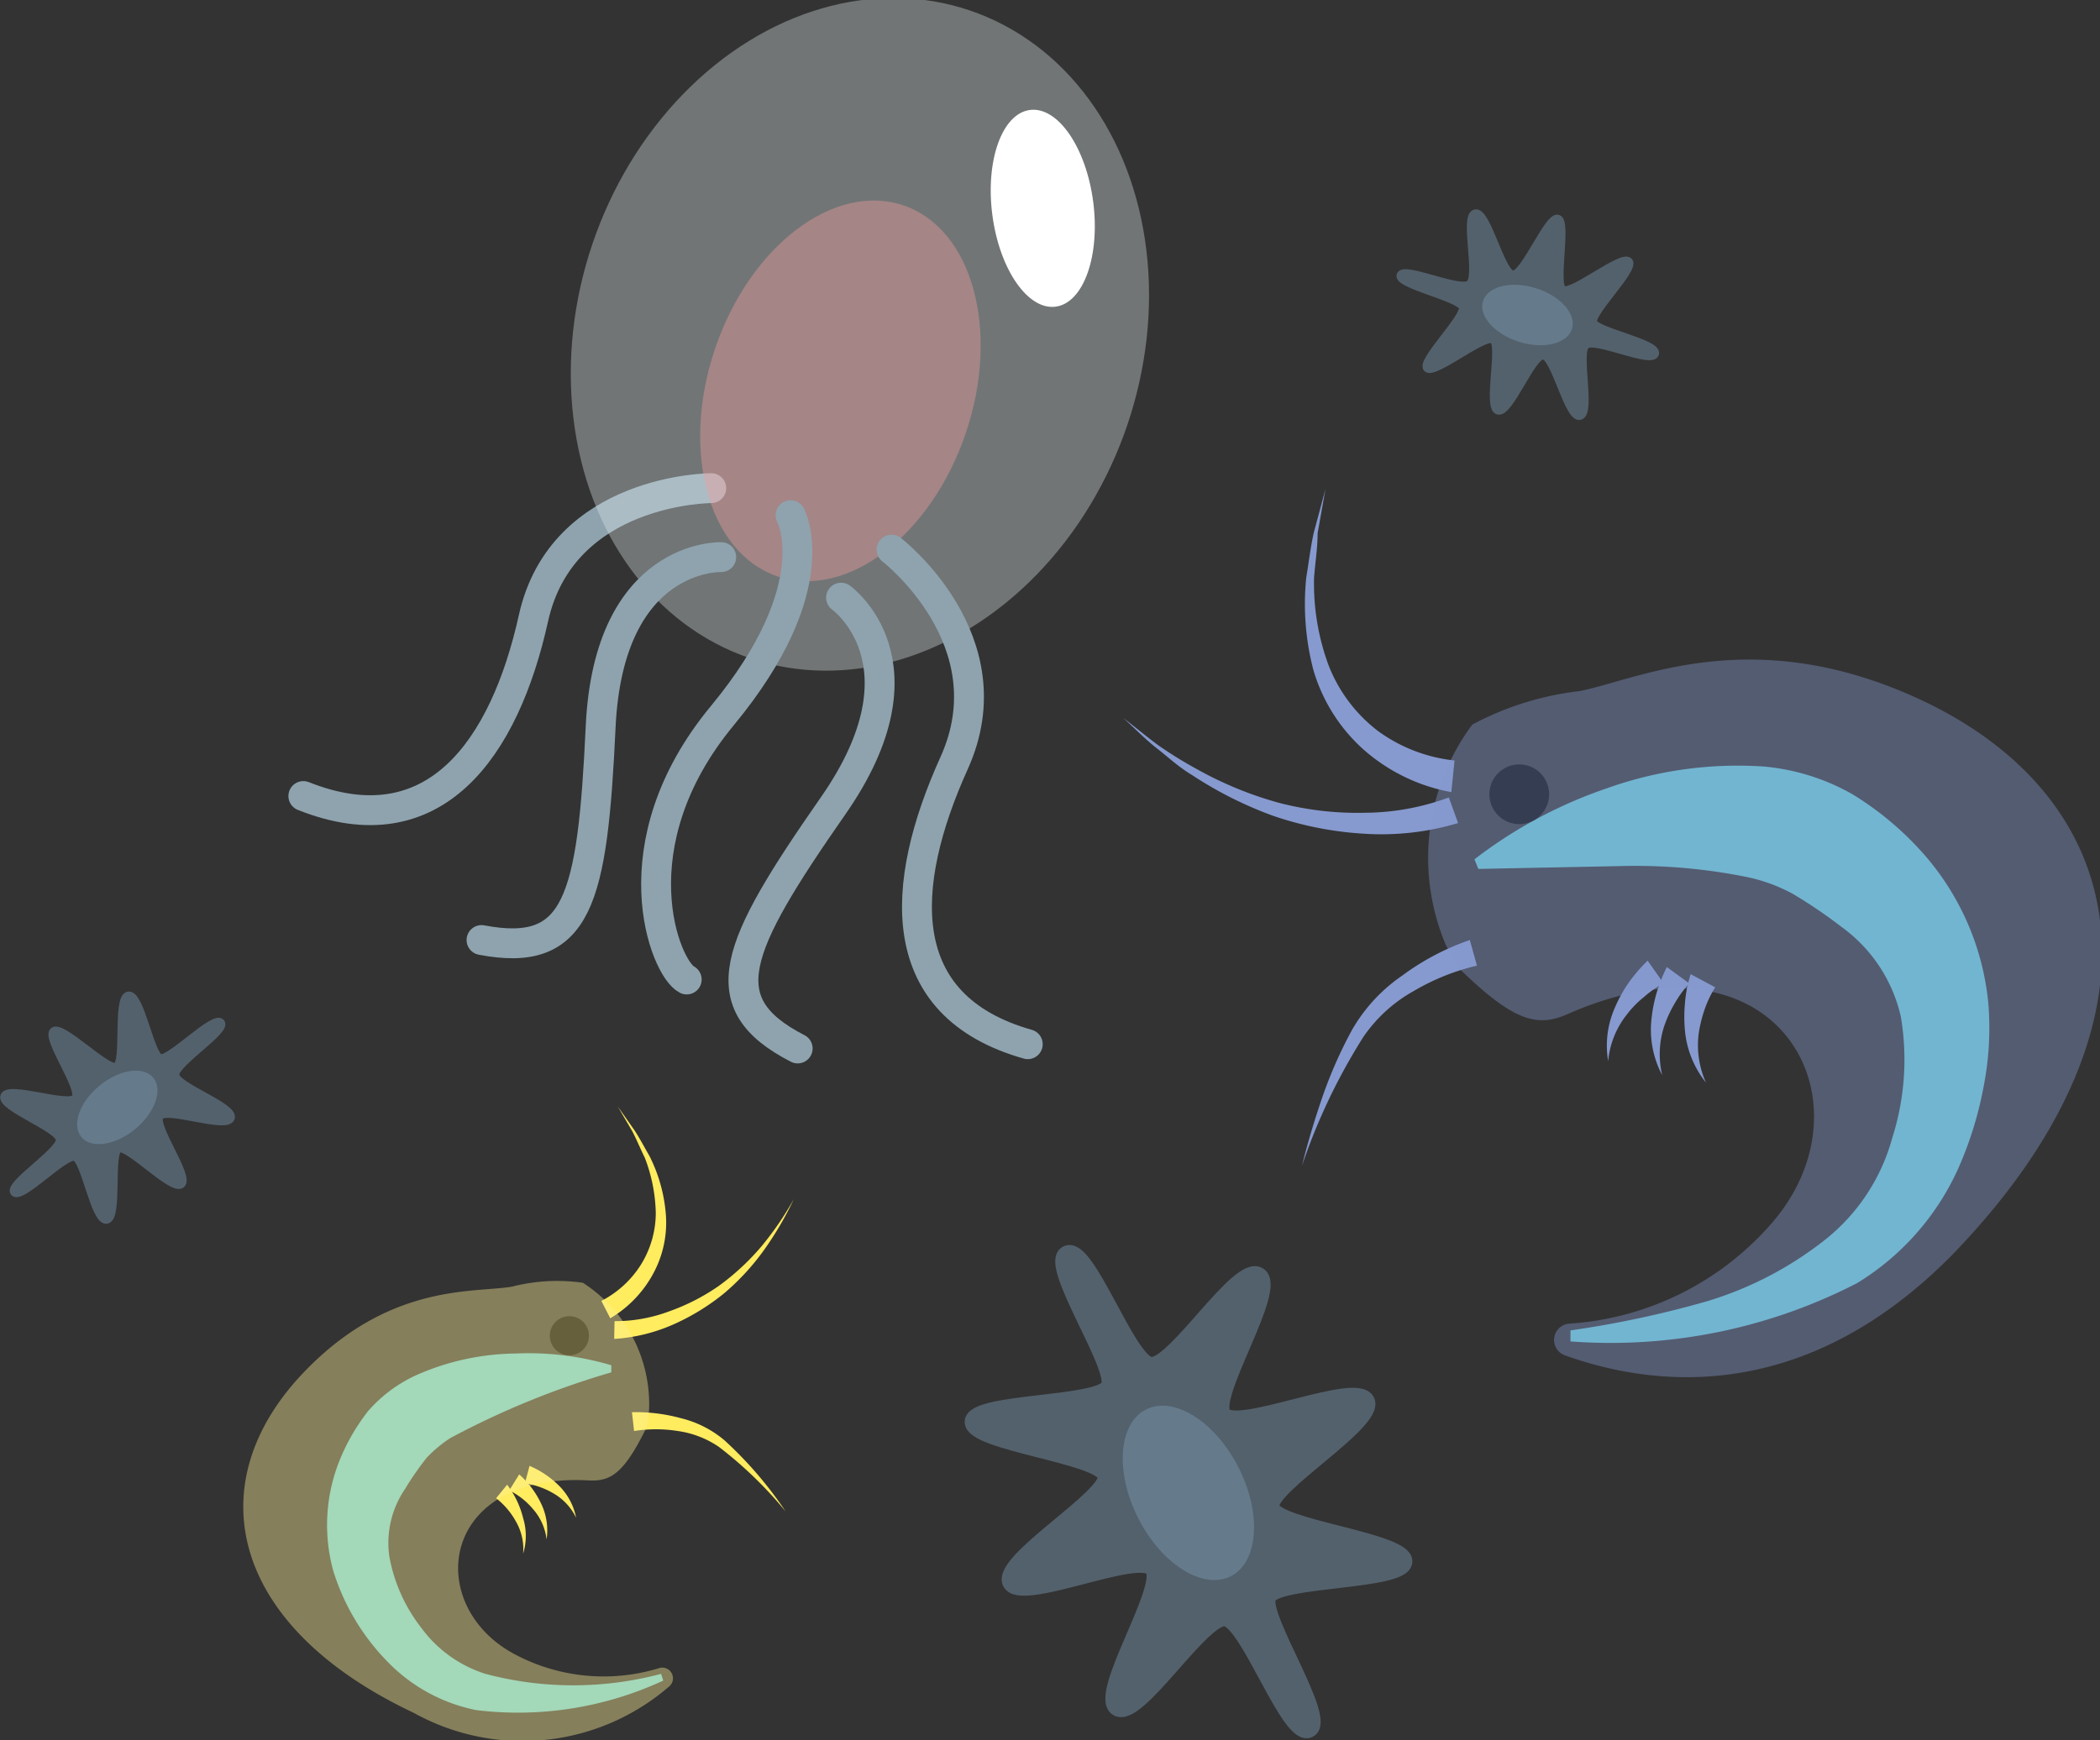 <svg xmlns="http://www.w3.org/2000/svg" viewBox="0 0 59.05 48.95"><rect x="0" y="0" width="59.05" height="48.95" fill="#333333" stroke="none"/><defs><style>.cls-1,.cls-13,.cls-14{fill:none;stroke-miterlimit:10;}.cls-1{stroke:#8ea3ae;stroke-linecap:round;stroke-width:0.84px;}.cls-2{fill:#e0e9ed;opacity:0.36;}.cls-3{fill:#fff;}.cls-4{fill:#ef9d9c;}.cls-11,.cls-4{opacity:0.41;}.cls-5,.cls-7{fill:#869acf;}.cls-6{fill:#65c8d0;}.cls-7,.cls-9{opacity:0.4;}.cls-8{fill:#ffec5f;}.cls-9{fill:#fff197;}.cls-10,.cls-12{fill:#82a5c0;}.cls-10{opacity:0.38;}.cls-13,.cls-14{stroke:#82a5c0;}.cls-13{stroke-width:0.45px;}.cls-14{stroke-width:0.22px;}</style></defs><title>Plankton</title><g id="Layer_2" data-name="Layer 2"><g id="Layer_1-2" data-name="Layer 1"><path class="cls-1" d="M20,13.73s-4.19,0-5,3.66-2.78,6.47-6.47,5"/><ellipse class="cls-2" cx="24.18" cy="9.41" rx="9.62" ry="7.94" transform="translate(7.49 29.27) rotate(-71.23)"/><ellipse class="cls-3" cx="29.32" cy="5.86" rx="1.43" ry="2.79" transform="translate(-0.51 3.84) rotate(-7.43)"/><ellipse class="cls-4" cx="23.64" cy="10.99" rx="5.51" ry="3.72" transform="translate(5.62 29.84) rotate(-71.23)"/><path class="cls-1" d="M22.23,14.49s1.09,2-1.92,5.64-1.61,7.11-1,7.42"/><path class="cls-1" d="M20.28,15.67s-3.16-.12-3.39,4.77-.63,6.52-3.35,6"/><path class="cls-1" d="M25.07,15.46s3.32,2.55,1.76,6-1.75,6.83,2.07,7.91"/><path class="cls-1" d="M23.65,16.81s2.58,1.83-.22,5.85-3.47,5.56-1,6.83"/><path class="cls-5" d="M40.81,22.28a5.11,5.11,0,0,1-2.46-1.19,4.81,4.81,0,0,1-1.42-2.25,7.34,7.34,0,0,1-.2-2.59c.07-.42.12-.85.21-1.26l.33-1.23L37.05,15c0,.42-.07.84-.1,1.25a6.65,6.65,0,0,0,.4,2.44,4.27,4.27,0,0,0,1.41,1.88,4.45,4.45,0,0,0,2.14.82Z"/><path class="cls-5" d="M41,23.15a7.51,7.51,0,0,1-2.64.3,9.61,9.61,0,0,1-2.55-.5,10.91,10.91,0,0,1-2.29-1.15c-.37-.22-.68-.51-1-.76s-.62-.56-.94-.85c.34.26.66.53,1,.78a11.84,11.84,0,0,0,1.07.66,10.32,10.32,0,0,0,2.31.95,8.76,8.76,0,0,0,2.44.28,6.9,6.9,0,0,0,2.34-.43Z"/><path class="cls-6" d="M41.46,24.17a12.91,12.91,0,0,1,3.73-2,10.93,10.93,0,0,1,4.41-.61,6.15,6.15,0,0,1,2.49.78,8.75,8.75,0,0,1,1.82,1.48,7.44,7.44,0,0,1,2,4.4,8.54,8.54,0,0,1-.13,2.33,10.3,10.3,0,0,1-.64,2.14,7.28,7.28,0,0,1-2.92,3.4,15.12,15.12,0,0,1-8.06,1.64l0-.31A28.48,28.48,0,0,0,48,36.6a10,10,0,0,0,3.32-1.73A5.5,5.5,0,0,0,53.21,32a7.24,7.24,0,0,0,.24-3.4,4.27,4.27,0,0,0-1.67-2.53,13.69,13.69,0,0,0-1.37-.93,4.71,4.71,0,0,0-1.28-.47,15.79,15.79,0,0,0-3.56-.31l-4,.08Z"/><circle cx="42.72" cy="22.34" r="0.84"/><path class="cls-5" d="M41.53,27.16a6.37,6.37,0,0,0-1.77.71,4.19,4.19,0,0,0-1.42,1.29,16.82,16.82,0,0,0-1.73,3.63c.16-.65.36-1.31.58-1.95A12.56,12.56,0,0,1,38,29a4.65,4.65,0,0,1,1.43-1.56,7,7,0,0,1,1.9-1Z"/><path class="cls-5" d="M46.78,27.66a2.71,2.71,0,0,0-.55.38,2.78,2.78,0,0,0-.48.49,2.46,2.46,0,0,0-.53,1.32,2.64,2.64,0,0,1,.19-1.51,3.88,3.88,0,0,1,.38-.69,4.41,4.41,0,0,1,.54-.63Z"/><path class="cls-5" d="M47.5,27.66a3.16,3.16,0,0,0-.39.53,3.64,3.64,0,0,0-.3.63,2.53,2.53,0,0,0-.07,1.42,2.71,2.71,0,0,1-.31-1.49,4.12,4.12,0,0,1,.14-.78,4.36,4.36,0,0,1,.3-.77Z"/><path class="cls-5" d="M48.23,27.77a3,3,0,0,0-.29.6,3.87,3.87,0,0,0-.17.67,2.58,2.58,0,0,0,.2,1.41A2.75,2.75,0,0,1,47.38,29a4.16,4.16,0,0,1,0-.79,3.52,3.52,0,0,1,.16-.81Z"/><path class="cls-7" d="M41,27.21l-.34-.62a6.28,6.28,0,0,1,.74-6.21h0a8.43,8.43,0,0,1,3-.94c1.62-.3,4.89-2,9.71.29,6,2.87,7,9.16.77,15.58C50.69,39.55,46.45,39,44,38.12a.46.46,0,0,1,.12-.89,8.25,8.25,0,0,0,5.72-2.85c2.89-3.36.21-8.47-5.73-5.87C43.25,28.9,42.59,28.77,41,27.21Z"/><path class="cls-8" d="M16.91,36.59a2.86,2.86,0,0,0,1.1-1,2.77,2.77,0,0,0,.43-1.46,4.57,4.57,0,0,0-.31-1.57c-.12-.24-.22-.49-.35-.74l-.41-.7.47.67c.15.23.28.48.42.72a4.4,4.4,0,0,1,.46,1.61,3,3,0,0,1-.34,1.68,3.26,3.26,0,0,1-1.22,1.28Z"/><path class="cls-8" d="M17.28,37.16a4.32,4.32,0,0,0,1.52-.27,5.87,5.87,0,0,0,1.41-.72,6.88,6.88,0,0,0,1.19-1.1,8.83,8.83,0,0,0,.92-1.34,9.23,9.23,0,0,1-.83,1.42,6.79,6.79,0,0,1-1.12,1.22,6.32,6.32,0,0,1-1.43.88,4.88,4.88,0,0,1-1.67.41Z"/><path class="cls-6" d="M17.19,38.6a23.54,23.54,0,0,0-4.53,1.85A3.68,3.68,0,0,0,12,41a8.17,8.17,0,0,0-.61.88,2.69,2.69,0,0,0-.44,1.91,4.59,4.59,0,0,0,.9,2,3.57,3.57,0,0,0,1.8,1.29,9.63,9.63,0,0,0,4.94,0l.06.19a9.7,9.7,0,0,1-5.26.83,4.77,4.77,0,0,1-2.53-1.4,6.31,6.31,0,0,1-1.49-2.52A4.87,4.87,0,0,1,9.58,41a5.71,5.71,0,0,1,.77-1.31,4,4,0,0,1,1.33-1,7.07,7.07,0,0,1,2.81-.62,8.21,8.21,0,0,1,2.7.33Z"/><circle cx="16.01" cy="37.57" r="0.55"/><path class="cls-8" d="M17.77,39.72a4.84,4.84,0,0,1,1.38.17,3,3,0,0,1,1.22.62,11,11,0,0,1,1.72,2,11.41,11.41,0,0,0-1.87-1.81,2.71,2.71,0,0,0-1.16-.45,3.92,3.92,0,0,0-1.23,0Z"/><path class="cls-8" d="M14.89,41.23a2.63,2.63,0,0,1,.86.59,1.74,1.74,0,0,1,.45.87,1.59,1.59,0,0,0-.61-.67,2.25,2.25,0,0,0-.83-.3Z"/><path class="cls-8" d="M14.6,41.47a2.58,2.58,0,0,1,.62.83,1.74,1.74,0,0,1,.15,1,1.57,1.57,0,0,0-.37-.84,2.06,2.06,0,0,0-.68-.54Z"/><path class="cls-8" d="M14.26,41.76a2.55,2.55,0,0,1,.45.94,1.71,1.71,0,0,1,0,1,1.55,1.55,0,0,0-.2-.9,2.14,2.14,0,0,0-.56-.66Z"/><path class="cls-9" d="M18.19,40.13l.06-.45a4.06,4.06,0,0,0-1.86-3.6h0a5.14,5.14,0,0,0-2,.11c-1.05.18-3.42-.11-5.82,2.38-3,3.1-2.17,7.14,3.07,9.61a6.3,6.3,0,0,0,7.17-.74.3.3,0,0,0-.28-.52,5.32,5.32,0,0,1-4.11-.42c-2.51-1.39-2.05-5.09,2.14-4.86C17.18,41.67,17.55,41.44,18.19,40.13Z"/><ellipse class="cls-10" cx="33.41" cy="41.99" rx="1.58" ry="2.63" transform="translate(-15.4 19.71) rotate(-26.96)"/><g class="cls-11"><path class="cls-12" d="M38.43,39.4c.3.59-2.83,2.43-2.68,3s3.76.93,3.74,1.52-3.58.46-3.83,1,1.71,3.45,1.15,3.73-1.69-3-2.34-3.13-2.49,2.9-3.06,2.52,1.41-3.41,1-3.92-3.71,1-4,.39,2.82-2.43,2.68-3-3.76-.93-3.74-1.52,3.58-.46,3.83-1S29.43,35.54,30,35.26s1.69,3,2.34,3.13,2.49-2.9,3.06-2.52-1.41,3.41-1,3.92S38.13,38.81,38.43,39.4Z"/><path class="cls-13" d="M38.43,39.4c.3.59-2.83,2.43-2.68,3s3.76.93,3.74,1.52-3.58.46-3.83,1,1.71,3.45,1.15,3.73-1.69-3-2.34-3.13-2.49,2.9-3.06,2.52,1.41-3.41,1-3.92-3.71,1-4,.39,2.82-2.43,2.68-3-3.76-.93-3.74-1.52,3.58-.46,3.83-1S29.43,35.54,30,35.26s1.69,3,2.34,3.13,2.49-2.9,3.06-2.52-1.41,3.41-1,3.92S38.13,38.81,38.43,39.4Z"/></g><ellipse class="cls-10" cx="3.29" cy="31.15" rx="1.31" ry="0.79" transform="translate(-19.05 9.2) rotate(-39.49)"/><g class="cls-11"><path class="cls-12" d="M5.1,33.31c-.25.21-1.49-1.11-1.76-1s0,1.94-.34,2-.61-1.7-.9-1.77-1.5,1.21-1.7,1,1.29-1.15,1.28-1.48S0,31.14.12,30.83s1.81.31,2,.05S1.26,29.17,1.51,29s1.49,1.11,1.76,1,0-1.94.34-2,.62,1.7.9,1.76,1.5-1.21,1.7-1S4.92,29.9,4.93,30.23s1.69.9,1.56,1.22-1.81-.32-2-.05S5.35,33.1,5.1,33.31Z"/><path class="cls-14" d="M5.1,33.31c-.25.21-1.49-1.11-1.76-1s0,1.94-.34,2-.61-1.7-.9-1.77-1.5,1.21-1.7,1,1.29-1.15,1.28-1.48S0,31.14.12,30.83s1.81.31,2,.05S1.26,29.17,1.51,29s1.49,1.11,1.76,1,0-1.94.34-2,.62,1.7.9,1.76,1.5-1.21,1.7-1S4.92,29.9,4.93,30.23s1.69.9,1.56,1.22-1.81-.32-2-.05S5.35,33.1,5.1,33.31Z"/></g><ellipse class="cls-10" cx="42.95" cy="8.86" rx="0.79" ry="1.31" transform="translate(21.68 47.21) rotate(-72.64)"/><g class="cls-11"><path class="cls-12" d="M42.12,11.55c-.31-.1.12-1.86-.14-2s-1.65,1-1.85.81,1.09-1.45,1-1.72S39.28,8,39.38,7.74,41,8.19,41.31,8s-.16-1.91.17-2,.73,1.7,1.06,1.72,1-1.67,1.27-1.57-.12,1.86.14,2,1.65-1,1.85-.8-1.08,1.44-1,1.71,1.83.59,1.74.89-1.67-.45-1.94-.25.16,1.9-.17,2S43.72,10,43.39,10,42.44,11.65,42.12,11.55Z"/><path class="cls-14" d="M42.12,11.55c-.31-.1.12-1.86-.14-2s-1.65,1-1.85.81,1.09-1.45,1-1.72S39.28,8,39.38,7.74,41,8.19,41.31,8s-.16-1.91.17-2,.73,1.7,1.06,1.72,1-1.67,1.27-1.57-.12,1.86.14,2,1.65-1,1.85-.8-1.08,1.44-1,1.71,1.83.59,1.74.89-1.67-.45-1.94-.25.16,1.9-.17,2S43.72,10,43.39,10,42.44,11.65,42.12,11.55Z"/></g></g></g></svg>